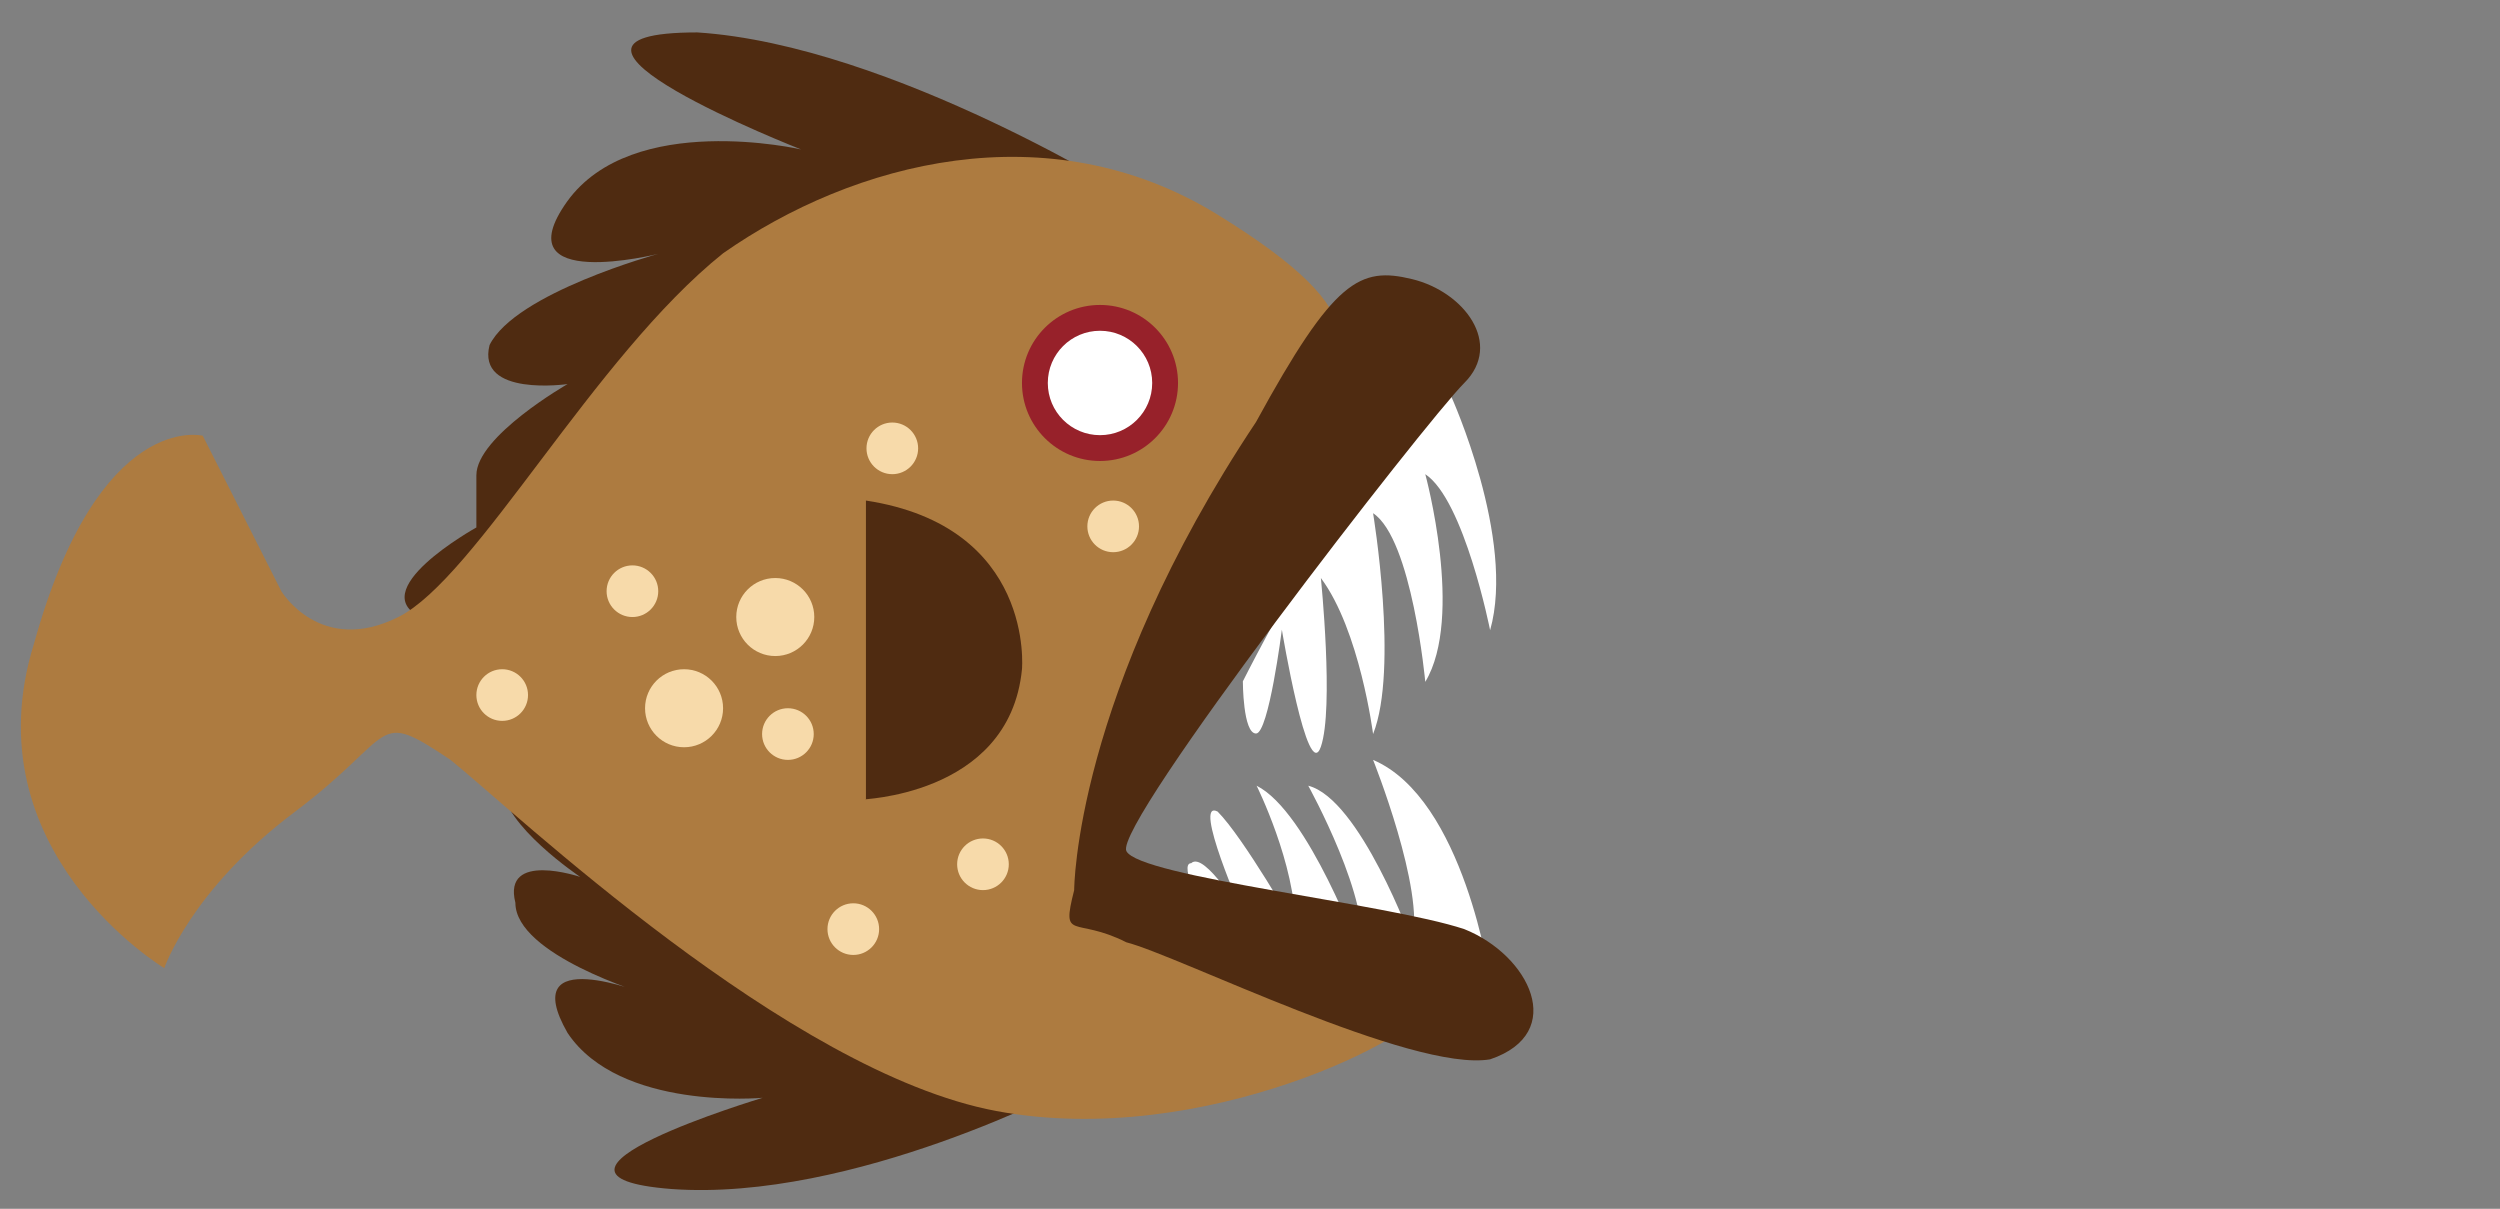 <?xml version="1.0" encoding="utf-8"?>
<!-- Generator: Adobe Illustrator 20.1.0, SVG Export Plug-In . SVG Version: 6.00 Build 0)  -->
<svg version="1.1" id="Layer_1" xmlns="http://www.w3.org/2000/svg" xmlns:xlink="http://www.w3.org/1999/xlink" x="0px" y="0px"
	 viewBox="0 0 455 220" style="enable-background:new 0 0 455 220;" xml:space="preserve">
<rect x="0" y="0" width="455" height="220" fill="#808080" stroke="none"/>
<style type="text/css">
	.st0{fill:#4F2B11;}
	.st1{fill:#AD7B40;}
	.st2{fill:#97212A;}
	.st3{fill:#FFFFFF;}
	.st4{fill:#F7DAAA;}
</style>
<path class="st0" d="M77.2,112.6C65.4,107.8,86.7,96,86.7,96s0-2.4,0-9.5s16.6-16.6,16.6-16.6s-16.6,2.4-14.2-7.1
	c4.7-9.5,30.7-16.6,30.7-16.6s-28.4,7.1-16.6-9.5c11.9-16.6,42.6-9.5,42.6-9.5S91.4,5.9,126.9,5.9c35.5,2.3,80.4,30.7,80.4,30.7
	S86.7,114.7,77.2,112.6z"/>
<path class="st0" d="M84.3,119.3c-9.5,2.4,7.1,14.2,7.1,14.2s0,2.4,0,9.5s14.2,16.6,14.2,16.6s-14.2-4.8-11.8,4.7
	c0,9.5,23.7,16.6,23.7,16.6s-23.7-9.5-14.2,7.1c9.5,14.2,35.5,11.8,35.5,11.8s-47.3,14.2-16.6,16.6c33.1,2.4,73.3-18.9,73.3-18.9
	S98.5,117,84.3,119.3z"/>
<path class="st1" d="M36.9,79.3c0,0-18.9-4.8-30.7,37.8c-11.8,37.8,23.7,59.1,23.7,59.1s4.8-14.2,23.7-28.4s14.2-19,28.4-9.5
	c11.8,9.5,61.5,56.8,99.3,63.9c37.9,7.1,78.1-14.2,78.1-18.9c0-7.1-59.1-21.3-61.5-26c-4.8-4.7,28.3-71,37.8-82.8
	c9.5-9.5,16.5-16.6-14.2-35.5c-30.8-18.9-66.2-9.5-89.9,7.1C108,65,86.7,105.2,72.5,112.3c-14.2,7.1-21.3-4.7-21.3-4.7L36.9,79.3z"
	/>
<circle class="st2" cx="200.2" cy="69.7" r="14.2"/>
<circle class="st3" cx="200.2" cy="69.7" r="9.5"/>
<path class="st3" d="M226.2,124c0,0,0,9.5,2.4,9.5c2.3,0,4.7-18.9,4.7-18.9s4.7,28.3,7.1,21.3s0-30.7,0-30.7
	c7.1,9.5,9.5,28.4,9.5,28.4c4.7-11.8,0-40.2,0-40.2c7.1,4.7,9.5,30.7,9.5,30.7c7.1-11.8,0-37.8,0-37.8c7.1,4.7,11.8,28.4,11.8,28.4
	c4.7-16.6-7.1-42.6-7.1-42.6C252.2,72.1,226.2,124,226.2,124z"/>
<path class="st3" d="M219.2,166.6c0,0-4.8-9.5-2.4-9.5c2.4-2.3,9.5,9.5,9.5,9.5s-9.4-21.3-4.7-18.9c4.7,4.7,14.2,21.3,14.2,21.3
	c0-11.8-7.1-26-7.1-26c9.4,4.7,18.9,30.7,18.9,30.7c2.3-9.4-9.5-30.7-9.5-30.7c9.4,2.4,18.9,28.4,18.9,28.4
	c2.4-9.4-7.1-33.1-7.1-33.1c16.6,7.1,21.3,40.2,21.3,40.2C261.7,183.3,219.2,166.6,219.2,166.6z"/>
<path class="st0" d="M205,171.5c9.4,2.4,52,23.7,66.2,21.3c14.2-4.8,7.1-19-4.7-23.7c-14.2-4.7-59.1-9.5-61.5-14.2
	c-2.4-4.8,54.4-78.1,61.5-85.2c7.1-7.1,0-16.6-9.5-18.9c-9.5-2.3-14.2,0-28.4,26c-33.1,49.7-33.1,85.2-33.1,85.2
	C193.1,171.5,195.5,166.7,205,171.5z"/>
<path class="st0" d="M157.6,145.5V91.1c30.8,4.7,28.4,30.7,28.4,30.7C183.7,145.4,155.3,145.4,157.6,145.5z"/>
<circle class="st4" cx="141.1" cy="112.3" r="7.1"/>
<circle class="st4" cx="124.5" cy="128.9" r="7.1"/>
<circle class="st4" cx="115.1" cy="107.6" r="4.7"/>
<circle class="st4" cx="143.4" cy="133.6" r="4.7"/>
<circle class="st4" cx="202.6" cy="95.8" r="4.7"/>
<circle class="st4" cx="162.4" cy="81.6" r="4.7"/>
<circle class="st4" cx="178.9" cy="157.3" r="4.7"/>
<circle class="st4" cx="91.4" cy="126.5" r="4.7"/>
<circle class="st4" cx="155.3" cy="169.1" r="4.7"/>
</svg>
